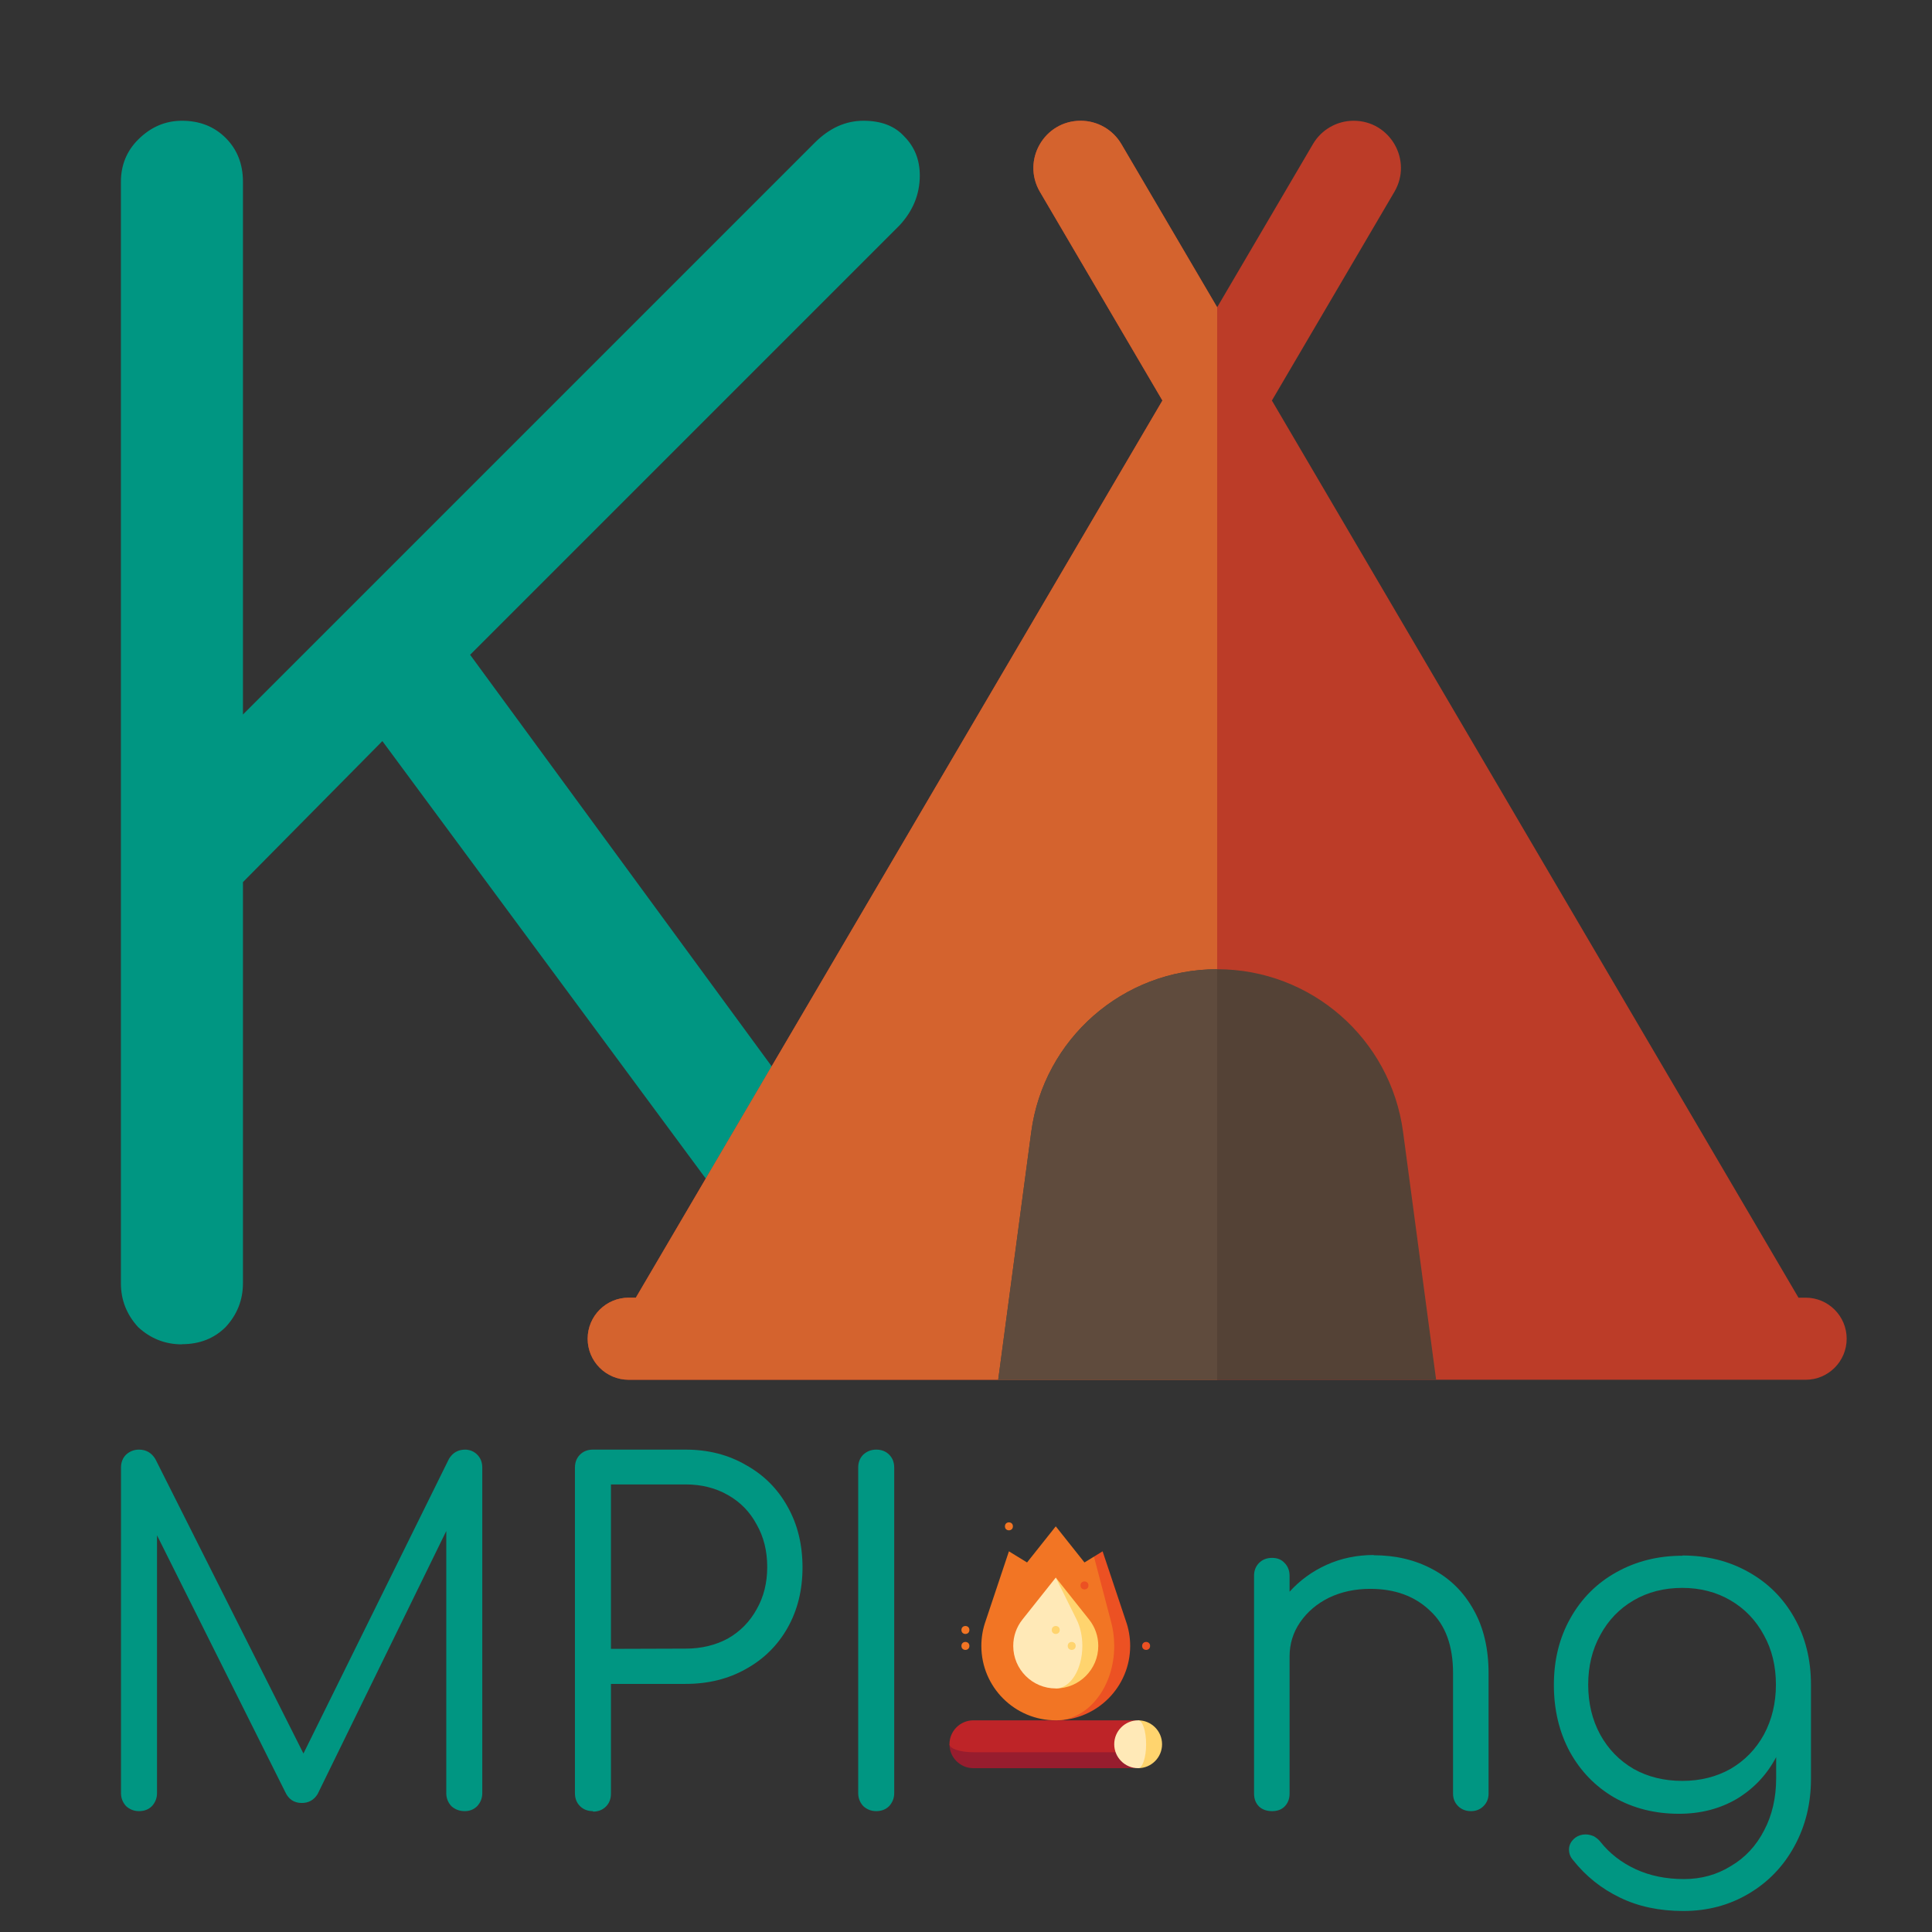 <?xml version="1.0" encoding="UTF-8" standalone="no"?>
<svg
   width="12mm"
   height="12mm"
   viewBox="0 0 12 12"
   version="1.1"
   id="svg8"
   inkscape:version="1.1.2 (0a00cf5339, 2022-02-04)"
   sodipodi:docname="icon.svg"
   inkscape:export-filename="/home/uhl/kamping-logo.png"
   inkscape:export-xdpi="96"
   inkscape:export-ydpi="96"
   xmlns:inkscape="http://www.inkscape.org/namespaces/inkscape"
   xmlns:sodipodi="http://sodipodi.sourceforge.net/DTD/sodipodi-0.dtd"
   xmlns="http://www.w3.org/2000/svg"
   xmlns:svg="http://www.w3.org/2000/svg"
   xmlns:rdf="http://www.w3.org/1999/02/22-rdf-syntax-ns#"
   xmlns:cc="http://creativecommons.org/ns#"
   xmlns:dc="http://purl.org/dc/elements/1.1/">
  <rect x="0" y="0" width="12" height="12" fill="#333333" stroke="none"/>
  <defs
     id="defs2" />
  <sodipodi:namedview
     id="base"
     pagecolor="#ffffff"
     bordercolor="#666666"
     borderopacity="1.0"
     inkscape:pageopacity="0.0"
     inkscape:pageshadow="2"
     inkscape:zoom="8"
     inkscape:cx="14.875"
     inkscape:cy="34.75"
     inkscape:document-units="mm"
     inkscape:current-layer="layer2"
     inkscape:document-rotation="0"
     showgrid="false"
     inkscape:window-width="1276"
     inkscape:window-height="1401"
     inkscape:window-x="1920"
     inkscape:window-y="37"
     inkscape:window-maximized="1"
     inkscape:pagecheckerboard="0"
     units="mm"
     height="12in"
     inkscape:object-paths="true"
     inkscape:snap-page="true" />
  <g
     inkscape:label="Layer 1"
     inkscape:groupmode="layer"
     id="layer1"
     transform="translate(-19.057,-57.799)"
     style="display:inline">
    <path
       d="m 20.187,66.149 q -0.156,0 -0.272,-0.107 -0.107,-0.117 -0.107,-0.272 v -6.841 q 0,-0.156 0.107,-0.263 0.117,-0.117 0.272,-0.117 0.165,0 0.272,0.107 0.107,0.107 0.107,0.272 v 3.309 l 3.552,-3.552 q 0.136,-0.136 0.302,-0.136 0.165,0 0.253,0.097 0.097,0.097 0.097,0.243 0,0.175 -0.127,0.311 l -2.666,2.666 2.695,3.678 q 0.078,0.126 0.078,0.234 0,0.146 -0.107,0.263 -0.097,0.107 -0.243,0.107 -0.214,0 -0.321,-0.165 l -2.647,-3.581 -0.866,0.876 v 2.491 q 0,0.156 -0.107,0.272 -0.107,0.107 -0.272,0.107 z"
       style="font-style:normal;font-variant:normal;font-weight:normal;font-stretch:normal;font-size:10.583px;line-height:1.25;font-family:Comfortaa;-inkscape-font-specification:'Comfortaa, Normal';font-variant-ligatures:normal;font-variant-caps:normal;font-variant-numeric:normal;font-variant-east-asian:normal;fill:#009682;fill-opacity:1;stroke:none;stroke-width:0.243"
       id="path72" />
    <g
       id="g375"
       transform="matrix(0.017,0,0,0.017,22.707,58.549)">
      <g
         id="XMLID_501_">
        <path
           id="XMLID_1410_"
           style="fill:#bc3c28"
           d="m 460,445 c 0,8.284 -6.716,15 -15,15 H 420 40 15 C 6.716,460 0,453.284 0,445 0,436.716 6.716,430 15,430 h 2.609 L 210,102.222 165.249,25.979 C 158.5,14.481 166.791,0 180.124,0 v 0 c 6.118,0 11.778,3.241 14.875,8.517 L 230,68.148 265.001,8.517 C 268.098,3.241 273.758,0 279.876,0 v 0 c 13.333,0 21.624,14.481 14.875,25.979 L 250,102.222 442.391,430 H 445 c 8.284,0 15,6.716 15,15 z" />
        <path
           id="XMLID_1409_"
           style="fill:#d4632e"
           d="M 230,460 H 40 15 C 6.716,460 0,453.284 0,445 0,436.716 6.716,430 15,430 h 2.609 L 210,102.222 165.249,25.979 C 158.5,14.481 166.791,0 180.124,0 v 0 c 6.118,0 11.778,3.241 14.875,8.517 L 230,68.148 Z" />
        <path
           id="XMLID_1408_"
           style="fill:#544236"
           d="M 297.93,369.474 310,460 H 150 l 12.07,-90.526 C 166.61,335.427 195.652,310 230,310 v 0 c 34.348,0 63.39,25.427 67.93,59.474 z" />
        <path
           id="XMLID_1262_"
           style="fill:#5f4b3d"
           d="m 230,460 h -80 l 12.07,-90.526 C 166.61,335.427 195.652,310 230,310 v 0 z" />
      </g>
      <g
         id="g318" />
      <g
         id="g320" />
      <g
         id="g322" />
      <g
         id="g324" />
      <g
         id="g326" />
      <g
         id="g328" />
      <g
         id="g330" />
      <g
         id="g332" />
      <g
         id="g334" />
      <g
         id="g336" />
      <g
         id="g338" />
      <g
         id="g340" />
      <g
         id="g342" />
      <g
         id="g344" />
      <g
         id="g346" />
    </g>
  </g>
  <g
     inkscape:groupmode="layer"
     id="layer2"
     inkscape:label="Layer 2"
     style="display:inline">
    <g
       id="g1495"
       transform="matrix(1.491,0,0,1.491,-3.128,-6.015)">
      <path
         d="m 23.091,67.872 q 0.031,0 0.052,0.021 0.021,0.021 0.021,0.054 v 1.356 q 0,0.031 -0.021,0.054 -0.021,0.021 -0.052,0.021 -0.033,0 -0.056,-0.021 -0.021,-0.023 -0.021,-0.054 v -1.092 l -0.536,1.096 q -0.023,0.037 -0.066,0.037 -0.048,0 -0.069,-0.046 l -0.534,-1.069 v 1.074 q 0,0.031 -0.021,0.054 -0.021,0.021 -0.054,0.021 -0.031,0 -0.054,-0.021 -0.021,-0.023 -0.021,-0.054 V 67.947 q 0,-0.033 0.021,-0.054 0.023,-0.021 0.054,-0.021 0.044,0 0.068,0.039 l 0.617,1.227 0.606,-1.227 q 0.023,-0.039 0.068,-0.039 z"
         style="font-style:normal;font-variant:normal;font-weight:normal;font-stretch:normal;font-size:10.583px;line-height:1.25;font-family:Comfortaa;-inkscape-font-specification:'Comfortaa, Normal';font-variant-ligatures:normal;font-variant-caps:normal;font-variant-numeric:normal;font-variant-east-asian:normal;fill:#009682;fill-opacity:1;stroke:none;stroke-width:0.048"
         id="path76"
         transform="translate(-19.057,-57.799)" />
      <path
         d="m 23.625,69.378 q -0.033,0 -0.054,-0.021 -0.021,-0.021 -0.021,-0.054 V 67.947 q 0,-0.033 0.021,-0.054 0.021,-0.021 0.054,-0.021 h 0.386 q 0.141,0 0.251,0.064 0.112,0.062 0.174,0.174 0.062,0.11 0.062,0.253 0,0.141 -0.062,0.251 -0.062,0.11 -0.174,0.172 -0.11,0.062 -0.251,0.062 H 23.7 v 0.457 q 0,0.033 -0.021,0.054 -0.021,0.021 -0.054,0.021 z m 0.386,-0.677 q 0.098,0 0.176,-0.042 0.077,-0.044 0.12,-0.122 0.044,-0.077 0.044,-0.176 0,-0.1 -0.044,-0.177 -0.042,-0.079 -0.12,-0.123 -0.077,-0.044 -0.176,-0.044 H 23.7 v 0.685 z"
         style="font-style:normal;font-variant:normal;font-weight:normal;font-stretch:normal;font-size:10.583px;line-height:1.25;font-family:Comfortaa;-inkscape-font-specification:'Comfortaa, Normal';font-variant-ligatures:normal;font-variant-caps:normal;font-variant-numeric:normal;font-variant-east-asian:normal;fill:#009682;fill-opacity:1;stroke:none;stroke-width:0.048"
         id="path78"
         transform="translate(-19.057,-57.799)" />
      <path
         d="m 24.805,69.378 q -0.031,0 -0.054,-0.021 -0.021,-0.023 -0.021,-0.054 V 67.947 q 0,-0.033 0.021,-0.054 0.023,-0.021 0.054,-0.021 0.033,0 0.054,0.021 0.021,0.021 0.021,0.054 v 1.356 q 0,0.031 -0.021,0.054 -0.021,0.021 -0.054,0.021 z"
         style="font-style:normal;font-variant:normal;font-weight:normal;font-stretch:normal;font-size:10.583px;line-height:1.25;font-family:Comfortaa;-inkscape-font-specification:'Comfortaa, Normal';font-variant-ligatures:normal;font-variant-caps:normal;font-variant-numeric:normal;font-variant-east-asian:normal;fill:#009682;fill-opacity:1;stroke:none;stroke-width:0.048"
         id="path80"
         transform="translate(-19.057,-57.799)" />
      <path
         d="m 26.877,68.312 q 0.137,0 0.245,0.058 0.11,0.058 0.172,0.17 0.062,0.11 0.062,0.264 v 0.501 q 0,0.031 -0.021,0.052 -0.021,0.021 -0.052,0.021 -0.033,0 -0.054,-0.021 -0.021,-0.021 -0.021,-0.052 V 68.803 q 0,-0.172 -0.096,-0.26 -0.095,-0.091 -0.249,-0.091 -0.095,0 -0.172,0.037 -0.075,0.037 -0.12,0.102 -0.044,0.064 -0.044,0.143 v 0.571 q 0,0.033 -0.021,0.054 -0.019,0.019 -0.052,0.019 -0.033,0 -0.054,-0.019 -0.021,-0.021 -0.021,-0.054 V 68.398 q 0,-0.033 0.021,-0.054 0.021,-0.021 0.054,-0.021 0.033,0 0.052,0.021 0.021,0.021 0.021,0.054 v 0.066 q 0.064,-0.071 0.154,-0.112 0.091,-0.041 0.197,-0.041 z"
         style="font-style:normal;font-variant:normal;font-weight:normal;font-stretch:normal;font-size:10.583px;line-height:1.25;font-family:Comfortaa;-inkscape-font-specification:'Comfortaa, Normal';font-variant-ligatures:normal;font-variant-caps:normal;font-variant-numeric:normal;font-variant-east-asian:normal;fill:#009682;fill-opacity:1;stroke:none;stroke-width:0.048"
         id="path82"
         transform="translate(-19.057,-57.799)" />
      <path
         d="m 28.163,68.313 q 0.154,0 0.276,0.069 0.122,0.068 0.191,0.191 0.069,0.122 0.069,0.278 v 0.393 q 0,0.154 -0.069,0.28 -0.068,0.125 -0.189,0.197 -0.122,0.073 -0.274,0.073 -0.149,0 -0.264,-0.056 -0.116,-0.056 -0.195,-0.156 -0.017,-0.019 -0.017,-0.044 0,-0.029 0.027,-0.05 0.019,-0.013 0.042,-0.013 0.017,0 0.035,0.008 0.017,0.01 0.027,0.023 0.058,0.073 0.147,0.114 0.089,0.041 0.201,0.041 0.108,0 0.195,-0.054 0.089,-0.052 0.139,-0.149 0.05,-0.095 0.05,-0.218 v -0.087 q -0.058,0.11 -0.164,0.174 -0.106,0.062 -0.241,0.062 -0.15,0 -0.27,-0.068 -0.118,-0.069 -0.185,-0.191 -0.066,-0.123 -0.066,-0.278 0,-0.156 0.069,-0.278 0.069,-0.123 0.191,-0.191 0.123,-0.069 0.276,-0.069 z m 0,0.939 q 0.112,0 0.201,-0.05 0.089,-0.052 0.139,-0.143 0.05,-0.093 0.05,-0.208 0,-0.116 -0.05,-0.206 -0.05,-0.093 -0.139,-0.145 -0.089,-0.052 -0.201,-0.052 -0.114,0 -0.203,0.052 -0.089,0.052 -0.139,0.145 -0.05,0.091 -0.05,0.206 0,0.116 0.05,0.208 0.05,0.091 0.139,0.143 0.089,0.05 0.203,0.05 z"
         style="font-style:normal;font-variant:normal;font-weight:normal;font-stretch:normal;font-size:10.583px;line-height:1.25;font-family:Comfortaa;-inkscape-font-specification:'Comfortaa, Normal';font-variant-ligatures:normal;font-variant-caps:normal;font-variant-numeric:normal;font-variant-east-asian:normal;fill:#009682;fill-opacity:1;stroke:none;stroke-width:0.048"
         id="path84"
         transform="translate(-19.057,-57.799)" />
      <g
         id="g233"
         transform="matrix(0.002,0,0,0.002,5.984,10.376)">
        <path
           style="fill:#971d2e"
           d="m 34.595,462.184 c 0,27.51 22.307,49.816 49.816,49.816 h 343.178 v -33.211 z"
           id="path127" />
        <path
           style="fill:#be2428"
           d="M 427.589,412.368 V 478.79 H 84.411 c -27.51,0 -49.816,-7.439 -49.816,-16.605 0,-27.51 22.307,-49.816 49.816,-49.816 h 343.178 z"
           id="path129" />
        <path
           style="fill:#ffd46e"
           d="M 427.589,412.368 V 512 c 27.51,0 49.816,-22.307 49.816,-49.816 0,-27.51 -22.306,-49.816 -49.816,-49.816 z"
           id="path131" />
        <path
           style="fill:#ffe9b7"
           d="m 427.589,412.368 c 9.166,0 16.605,22.307 16.605,49.816 0,27.51 -7.439,49.816 -16.605,49.816 -27.51,0 -49.816,-22.307 -49.816,-49.816 0,-27.51 22.307,-49.816 49.816,-49.816 z"
           id="path133" />
        <path
           style="fill:#ec5123"
           d="m 401.939,205.099 -48.377,-144.744 -18,11.037 -77.99,340.964 c 84.876,-0.841 153.412,-69.898 153.412,-154.973 0,-18.343 -3.188,-35.944 -9.045,-52.284 z"
           id="path135" />
        <path
           style="fill:#f27524"
           d="m 370.666,205.099 c 4.594,16.34 7.107,33.941 7.107,52.285 0,84.931 -53.669,153.899 -120.201,154.973 -0.52,0.011 -1.052,0.011 -1.572,0.011 -85.595,0 -154.984,-69.388 -154.984,-154.984 0,-18.343 3.188,-35.945 9.044,-52.285 L 158.437,60.355 196.209,83.525 256,8.303 315.791,83.525 335.562,71.392 Z"
           id="path137" />
        <path
           style="fill:#ffd46e"
           d="M 325.488,202.475 256,115.053 v 230.893 c 48.831,0 88.562,-39.731 88.562,-88.562 0,-20.192 -6.609,-39.189 -19.074,-54.909 z"
           id="path139" />
        <path
           style="fill:#ffe9b7"
           d="m 299.429,202.475 c 7.793,15.72 11.923,34.716 11.923,54.909 0,48.831 -24.831,88.562 -55.351,88.562 -48.831,0 -88.562,-39.731 -88.562,-88.562 0,-20.192 6.609,-39.189 19.118,-54.953 L 256,115.053 Z"
           id="path141" />
        <g
           id="g147">
          <circle
             style="fill:#ec5123"
             cx="444.195"
             cy="257.384"
             r="8.303"
             id="circle143" />
          <circle
             style="fill:#ec5123"
             cx="315.791"
             cy="131.371"
             r="8.303"
             id="circle145" />
        </g>
        <g
           id="g155">
          <circle
             style="fill:#f27524"
             cx="158.438"
             cy="8.303"
             r="8.303"
             id="circle149" />
          <circle
             style="fill:#f27524"
             cx="67.805"
             cy="257.384"
             r="8.303"
             id="circle151" />
          <circle
             style="fill:#f27524"
             cx="67.805"
             cy="224.173"
             r="8.303"
             id="circle153" />
        </g>
        <g
           id="g161">
          <circle
             style="fill:#ffd46e"
             cx="256"
             cy="224.173"
             r="8.303"
             id="circle157" />
          <circle
             style="fill:#ffd46e"
             cx="289.211"
             cy="257.384"
             r="8.303"
             id="circle159" />
        </g>
        <g
           id="g163" />
        <g
           id="g165" />
        <g
           id="g167" />
        <g
           id="g169" />
        <g
           id="g171" />
        <g
           id="g173" />
        <g
           id="g175" />
        <g
           id="g177" />
        <g
           id="g179" />
        <g
           id="g181" />
        <g
           id="g183" />
        <g
           id="g185" />
        <g
           id="g187" />
        <g
           id="g189" />
        <g
           id="g191" />
      </g>
    </g>
  </g>
</svg>
